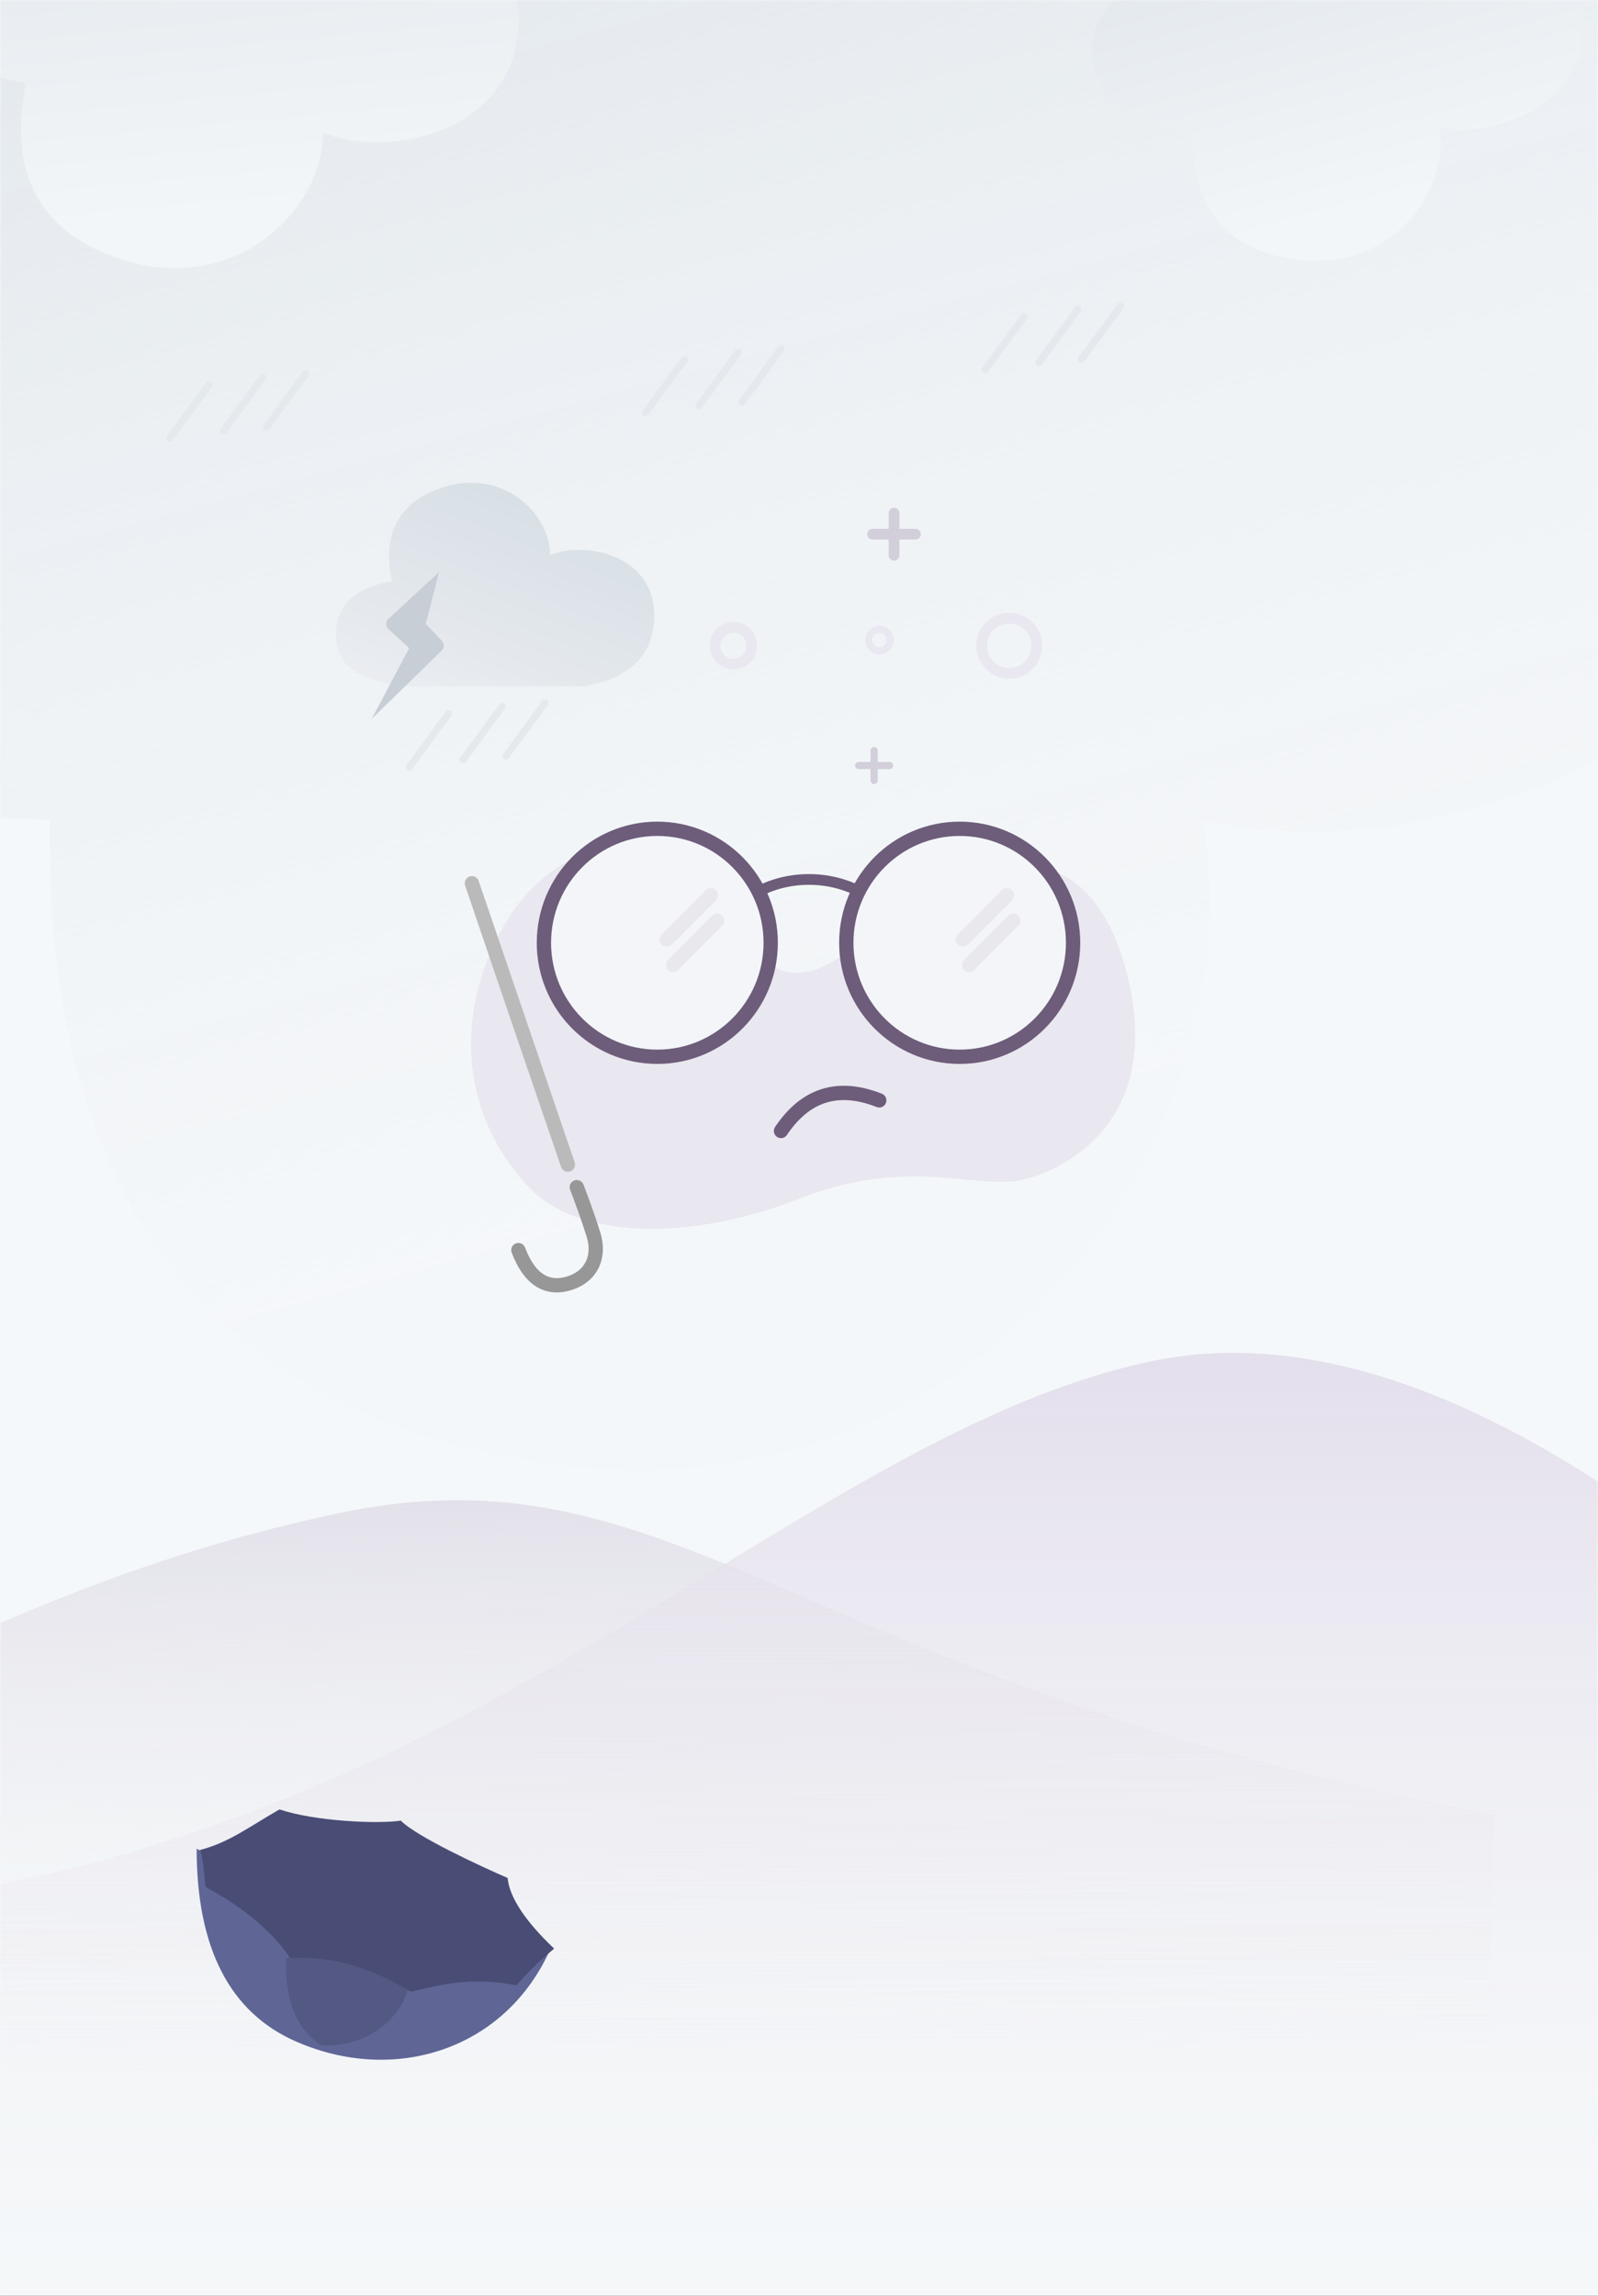 <?xml version="1.0" encoding="UTF-8"?>
<svg width="447px" height="642px" viewBox="0 0 447 642" version="1.1" xmlns="http://www.w3.org/2000/svg" xmlns:xlink="http://www.w3.org/1999/xlink">
    <rect x="0" y="0" width="447" height="642" fill="#333333" stroke="none"/>
    <!-- Generator: sketchtool 49.3 (51167) - http://www.bohemiancoding.com/sketch -->
    <title>1246480E-7A9B-41D0-901C-69FD30CADDE5</title>
    <desc>Created with sketchtool.</desc>
    <defs>
        <rect id="path-1" x="0" y="0" width="447" height="644"></rect>
        <linearGradient x1="60.292%" y1="24.191%" x2="50%" y2="100%" id="linearGradient-3">
            <stop stop-color="#F3F6F8" stop-opacity="0.337" offset="0%"></stop>
            <stop stop-color="#E4E9EE" offset="100%"></stop>
        </linearGradient>
        <linearGradient x1="50%" y1="-34.323%" x2="53.626%" y2="75.975%" id="linearGradient-4">
            <stop stop-color="#C6BED3" offset="0%"></stop>
            <stop stop-color="#F5F5F5" stop-opacity="0" offset="100%"></stop>
        </linearGradient>
        <linearGradient x1="50%" y1="0%" x2="50%" y2="100%" id="linearGradient-5">
            <stop stop-color="#E2DDEB" offset="0%"></stop>
            <stop stop-color="#F5F5F5" stop-opacity="0" offset="100%"></stop>
        </linearGradient>
        <linearGradient x1="-21.289%" y1="145.13%" x2="56.205%" y2="9.453%" id="linearGradient-6">
            <stop stop-color="#F6F5F8" offset="0%"></stop>
            <stop stop-color="#D7DFE5" offset="100%"></stop>
        </linearGradient>
        <linearGradient x1="60.588%" y1="22.01%" x2="50%" y2="100%" id="linearGradient-7">
            <stop stop-color="#F3F6F8" offset="0%"></stop>
            <stop stop-color="#E4E9EE" offset="100%"></stop>
        </linearGradient>
    </defs>
    <g id="Page-1" stroke="none" stroke-width="1" fill="none" fill-rule="evenodd">
        <g id="404">
            <g id="Group-5">
                <mask id="mask-2" fill="white">
                    <use xlink:href="#path-1"></use>
                </mask>
                <use id="Mask" fill="#F5F8FA" xlink:href="#path-1"></use>
                <g mask="url(#mask-2)">
                    <g transform="translate(-165, -84)">
                        <path d="M174.564,262.933 C94.127,277.826 57.031,320.182 63.277,390.001 C69.522,459.82 138.727,492.183 270.89,487.09 L560.219,487.09 C654.161,469.814 701.108,419.019 701.058,334.707 C700.983,208.24 564.315,175.958 492.121,206.81 C492.268,118.623 396.115,17.448 270.89,64.737 C187.407,96.262 155.298,162.328 174.564,262.933 Z" id="Path-33-Copy-2" stroke="none" fill="url(#linearGradient-3)" fill-rule="evenodd" transform="translate(381.83, 270.147) scale(1, -1) rotate(10) translate(-381.83, -270.147) "></path>
                        <path d="M32.176,591.196 C115.099,569.372 162.35,528.088 258.727,507.369 C355.104,486.65 386.581,554.747 583.355,591.376 C580.617,645.003 580.617,686.394 583.355,715.548 L83.316,715.548 C-6.06,647.195 -23.107,605.744 32.176,591.196 Z" id="Path-36" stroke="none" fill="url(#linearGradient-4)" fill-rule="evenodd"></path>
                        <path d="M143.031,614.654 C302.98,591.883 390.175,485.487 486.552,464.768 C550.803,450.956 630.545,495.499 725.777,598.399 L725.777,744.296 L143.316,744.296 C143.123,681.598 143.028,638.384 143.031,614.654 Z" id="Path-36-Copy" stroke="none" fill="url(#linearGradient-5)" fill-rule="evenodd"></path>
                        <circle id="Oval-26-Copy-2" stroke="#F4C9BE" stroke-width="2" fill="none" transform="translate(307, 353) scale(-1, 1) translate(-307, -353) " cx="307" cy="353" r="3"></circle>
                        <circle id="Oval-26-Copy-3" stroke="#E9E7EF" stroke-width="2" fill="none" transform="translate(411, 263) scale(-1, 1) translate(-411, -263) " cx="411" cy="263" r="3"></circle>
                        <g id="Group-3" stroke="none" stroke-width="1" fill="none" fill-rule="evenodd" transform="translate(365, 226)">
                            <circle id="Oval-26" stroke="#E9E7EF" stroke-width="3" transform="translate(82.286, 38.571) scale(-1, 1) translate(-82.286, -38.571) " cx="82.286" cy="38.571" r="7.714"></circle>
                            <circle id="Oval-26-Copy" stroke="#E9E7EF" stroke-width="3" transform="translate(5.143, 38.571) scale(-1, 1) translate(-5.143, -38.571) " cx="5.143" cy="38.571" r="5.143"></circle>
                            <g id="Group-33-Copy" transform="translate(50.071, 7.5) scale(-1, 1) translate(-50.071, -7.5) translate(43.571, 0)" stroke="#D2CFDB" stroke-linecap="round" stroke-linejoin="round" stroke-width="3">
                                <path d="M6.485,1.476 L6.485,13.284" id="Line-12"></path>
                                <path d="M0.483,7.38 L12.487,7.38" id="Line-12-Copy"></path>
                            </g>
                            <g id="Group-33-Copy-2" transform="translate(44.357, 72.357) scale(-1, 1) translate(-44.357, -72.357) translate(39.857, 66.857)" stroke="#D2CFDB" stroke-linecap="round" stroke-linejoin="round" stroke-width="2">
                                <path d="M4.344,1.046 L4.344,9.413" id="Line-12"></path>
                                <path d="M0.014,5.229 L8.674,5.229" id="Line-12-Copy"></path>
                            </g>
                        </g>
                        <g id="Group-17" stroke="none" stroke-width="1" fill="none" fill-rule="evenodd" transform="translate(289, 301)">
                            <path d="M10.387,50.495 C16.981,31.575 34.65,8.925 61.003,13.628 C87.356,18.33 82.089,72.585 118.059,49.497 C154.03,26.409 186.276,24.779 191.763,66.462 C197.25,108.145 169.734,119.421 155.973,121.067 C142.212,122.714 125.067,109.9 92.513,117.685 C59.96,125.47 29.665,120.006 18.346,104.398 C7.028,88.789 3.793,69.414 10.387,50.495 Z" id="Path-15" fill="#E9E7EF" transform="translate(99.738, 67.107) rotate(-8) translate(-99.738, -67.107) "></path>
                            <ellipse id="Oval-9" stroke="#6D5C7A" stroke-width="4" fill="#F3F5F8" cx="59.866" cy="46.647" rx="31.719" ry="31.876"></ellipse>
                            <ellipse id="Oval-9-Copy" stroke="#6D5C7A" stroke-width="4" fill="#F3F5F8" cx="144.45" cy="46.647" rx="31.719" ry="31.876"></ellipse>
                            <path d="M116.564,32.344 C112.272,30.165 107.42,28.938 102.283,28.938 C97.169,28.938 92.338,30.154 88.06,32.314" id="Oval-9-Copy-2" stroke="#6D5C7A" stroke-width="3" fill="#F2F9F5"></path>
                            <path d="M94.464,97.192 C105.935,101.717 115.094,98.863 121.939,88.633" id="Path-17" stroke="#6D5C7A" stroke-width="4" stroke-linecap="round" stroke-linejoin="round" transform="translate(108.202, 93.953) scale(-1, -1) translate(-108.202, -93.953) "></path>
                            <path d="M157.667,33.365 L145.331,45.762" id="Line-9" stroke="#CDCBD4" stroke-width="4" opacity="0.304" stroke-linecap="round" stroke-linejoin="round"></path>
                            <path d="M74.844,33.365 L62.509,45.762" id="Line-9-Copy-2" stroke="#CDCBD4" stroke-width="4" opacity="0.304" stroke-linecap="round" stroke-linejoin="round"></path>
                            <path d="M159.429,40.449 L147.094,52.845" id="Line-9-Copy" stroke="#CDCBD4" stroke-width="4" opacity="0.304" stroke-linecap="round" stroke-linejoin="round"></path>
                            <path d="M76.606,40.449 L64.271,52.845" id="Line-9-Copy-3" stroke="#CDCBD4" stroke-width="4" opacity="0.304" stroke-linecap="round" stroke-linejoin="round"></path>
                        </g>
                        <g id="Group" stroke="none" stroke-width="1" fill="none" fill-rule="evenodd" transform="translate(212, 169)">
                            <path d="M62.607,77.555 C51.395,79.506 46.223,85.057 47.094,94.208 C47.965,103.358 57.612,107.599 76.035,106.932 L116.367,106.932 C129.463,104.668 136.007,98.011 136,86.961 C135.99,70.387 116.938,66.156 106.875,70.199 C106.895,58.642 93.491,45.382 76.035,51.58 C64.398,55.711 59.922,64.37 62.607,77.555 Z" id="Path-33" fill="url(#linearGradient-6)"></path>
                            <path d="M75.811,75 L61.691,88.014 C60.878,88.763 60.827,90.028 61.575,90.84 C61.613,90.881 61.652,90.92 61.693,90.958 L67.454,96.252 L57,116 L76.517,96.962 C77.302,96.196 77.323,94.94 76.564,94.147 L72.101,89.487 L75.811,75 Z" id="Path-35" fill="#C7CED5"></path>
                            <path d="M105.455,111.571 L94.545,126.429" id="Line" stroke="#E4E9EE" stroke-width="2" stroke-linecap="round" stroke-linejoin="round"></path>
                            <path d="M38.455,19.571 L27.545,34.429" id="Line-Copy-3" stroke="#E4E9EE" stroke-width="2" stroke-linecap="round" stroke-linejoin="round"></path>
                            <path d="M266.455,0.571 L255.545,15.429" id="Line-Copy-6" stroke="#E4E9EE" stroke-width="2" stroke-linecap="round" stroke-linejoin="round"></path>
                            <path d="M171.455,12.571 L160.545,27.429" id="Line-Copy-9" stroke="#E4E9EE" stroke-width="2" stroke-linecap="round" stroke-linejoin="round"></path>
                            <path d="M93.455,112.571 L82.545,127.429" id="Line-Copy" stroke="#E4E9EE" stroke-width="2" stroke-linecap="round" stroke-linejoin="round"></path>
                            <path d="M26.455,20.571 L15.545,35.429" id="Line-Copy-4" stroke="#E4E9EE" stroke-width="2" stroke-linecap="round" stroke-linejoin="round"></path>
                            <path d="M254.455,1.571 L243.545,16.429" id="Line-Copy-7" stroke="#E4E9EE" stroke-width="2" stroke-linecap="round" stroke-linejoin="round"></path>
                            <path d="M159.455,13.571 L148.545,28.429" id="Line-Copy-10" stroke="#E4E9EE" stroke-width="2" stroke-linecap="round" stroke-linejoin="round"></path>
                            <path d="M78.455,114.571 L67.545,129.429" id="Line-Copy-2" stroke="#E4E9EE" stroke-width="2" stroke-linecap="round" stroke-linejoin="round"></path>
                            <path d="M11.455,22.571 L0.545,37.429" id="Line-Copy-5" stroke="#E4E9EE" stroke-width="2" stroke-linecap="round" stroke-linejoin="round"></path>
                            <path d="M239.455,3.571 L228.545,18.429" id="Line-Copy-8" stroke="#E4E9EE" stroke-width="2" stroke-linecap="round" stroke-linejoin="round"></path>
                            <path d="M144.455,15.571 L133.545,30.429" id="Line-Copy-11" stroke="#E4E9EE" stroke-width="2" stroke-linecap="round" stroke-linejoin="round"></path>
                        </g>
                        <path d="M310,433.59 C313.075,441.689 317.955,444.955 324.535,442.76 C330.454,440.786 332.967,435.402 330.977,429.134 C329.373,424.081 327.716,419.564 326.353,416" id="Path-37" stroke="#979797" stroke-width="4" fill="none" stroke-linecap="round" stroke-linejoin="round"></path>
                        <path d="M323.843,409.683 C323.843,409.683 309.229,367.065 297,331 C314.896,383.456 323.843,409.683 323.843,409.683 Z" id="Path" stroke="#BABABA" stroke-width="4" fill="#D8D8D8" fill-rule="evenodd" stroke-linecap="round" stroke-linejoin="round"></path>
                        <g id="Group-2" stroke="none" stroke-width="1" fill="none" fill-rule="evenodd" transform="translate(220, 590)">
                            <path d="M0,11 C0.027,38.82 9.287,56.784 27.779,64.893 C55.519,77.056 86.501,67.139 99,38.932 C77.847,41.522 44.847,32.211 0,11 Z" id="Path-40" fill="#5F6696"></path>
                            <path d="M25.031,41.68 C24.644,53.42 27.918,61.501 34.85,65.922 C46.499,66.85 56.57,59.35 59,50.592 C49.103,40.718 37.78,37.748 25.031,41.68 Z" id="Path-39" fill="#535983"></path>
                            <path d="M2.48,21.673 C13.263,27.514 21.117,34.093 26.042,41.412 C32.571,41.724 42.477,40.57 59.987,51 C67.534,49.188 76.603,46.671 89.499,49.188 C91.889,46.25 95.39,42.829 100,38.927 C91.867,31.178 87.529,24.591 86.987,19.165 C80.079,16.187 61.435,7.605 57.12,3.133 C50.476,4.134 32.914,3.282 23.179,0 C14.929,4.704 9.003,9.303 1,11.318 C1.559,13.08 2.052,16.532 2.48,21.673 Z" id="Path-38" fill="#494C74"></path>
                        </g>
                        <path d="M172.286,103.725 C151.246,107.389 141.543,117.809 143.177,134.986 C144.81,152.163 162.912,160.125 197.482,158.872 L273.161,158.872 C297.733,154.622 310.013,142.125 310,121.383 C309.98,90.27 274.232,82.328 255.349,89.918 C255.387,68.222 230.237,43.331 197.482,54.965 C175.645,62.721 167.246,78.974 172.286,103.725 Z" id="Path-33" stroke="none" fill="url(#linearGradient-7)" fill-rule="evenodd" transform="translate(226.5, 105.5) scale(1, -1) translate(-226.5, -105.5) "></path>
                        <path d="M497.625,109.767 C480.365,112.78 472.405,121.35 473.745,135.477 C475.085,149.604 489.935,156.152 518.294,155.121 L580.379,155.121 C600.537,151.626 610.611,141.348 610.6,124.289 C610.584,98.701 581.258,92.169 565.766,98.411 C565.798,80.568 545.165,60.097 518.294,69.665 C500.381,76.044 493.491,89.411 497.625,109.767 Z" id="Path-33-Copy" stroke="none" fill="url(#linearGradient-7)" fill-rule="evenodd" transform="translate(542.1, 111.226) scale(1, -1) rotate(10) translate(-542.1, -111.226) "></path>
                    </g>
                </g>
            </g>
        </g>
    </g>
</svg>